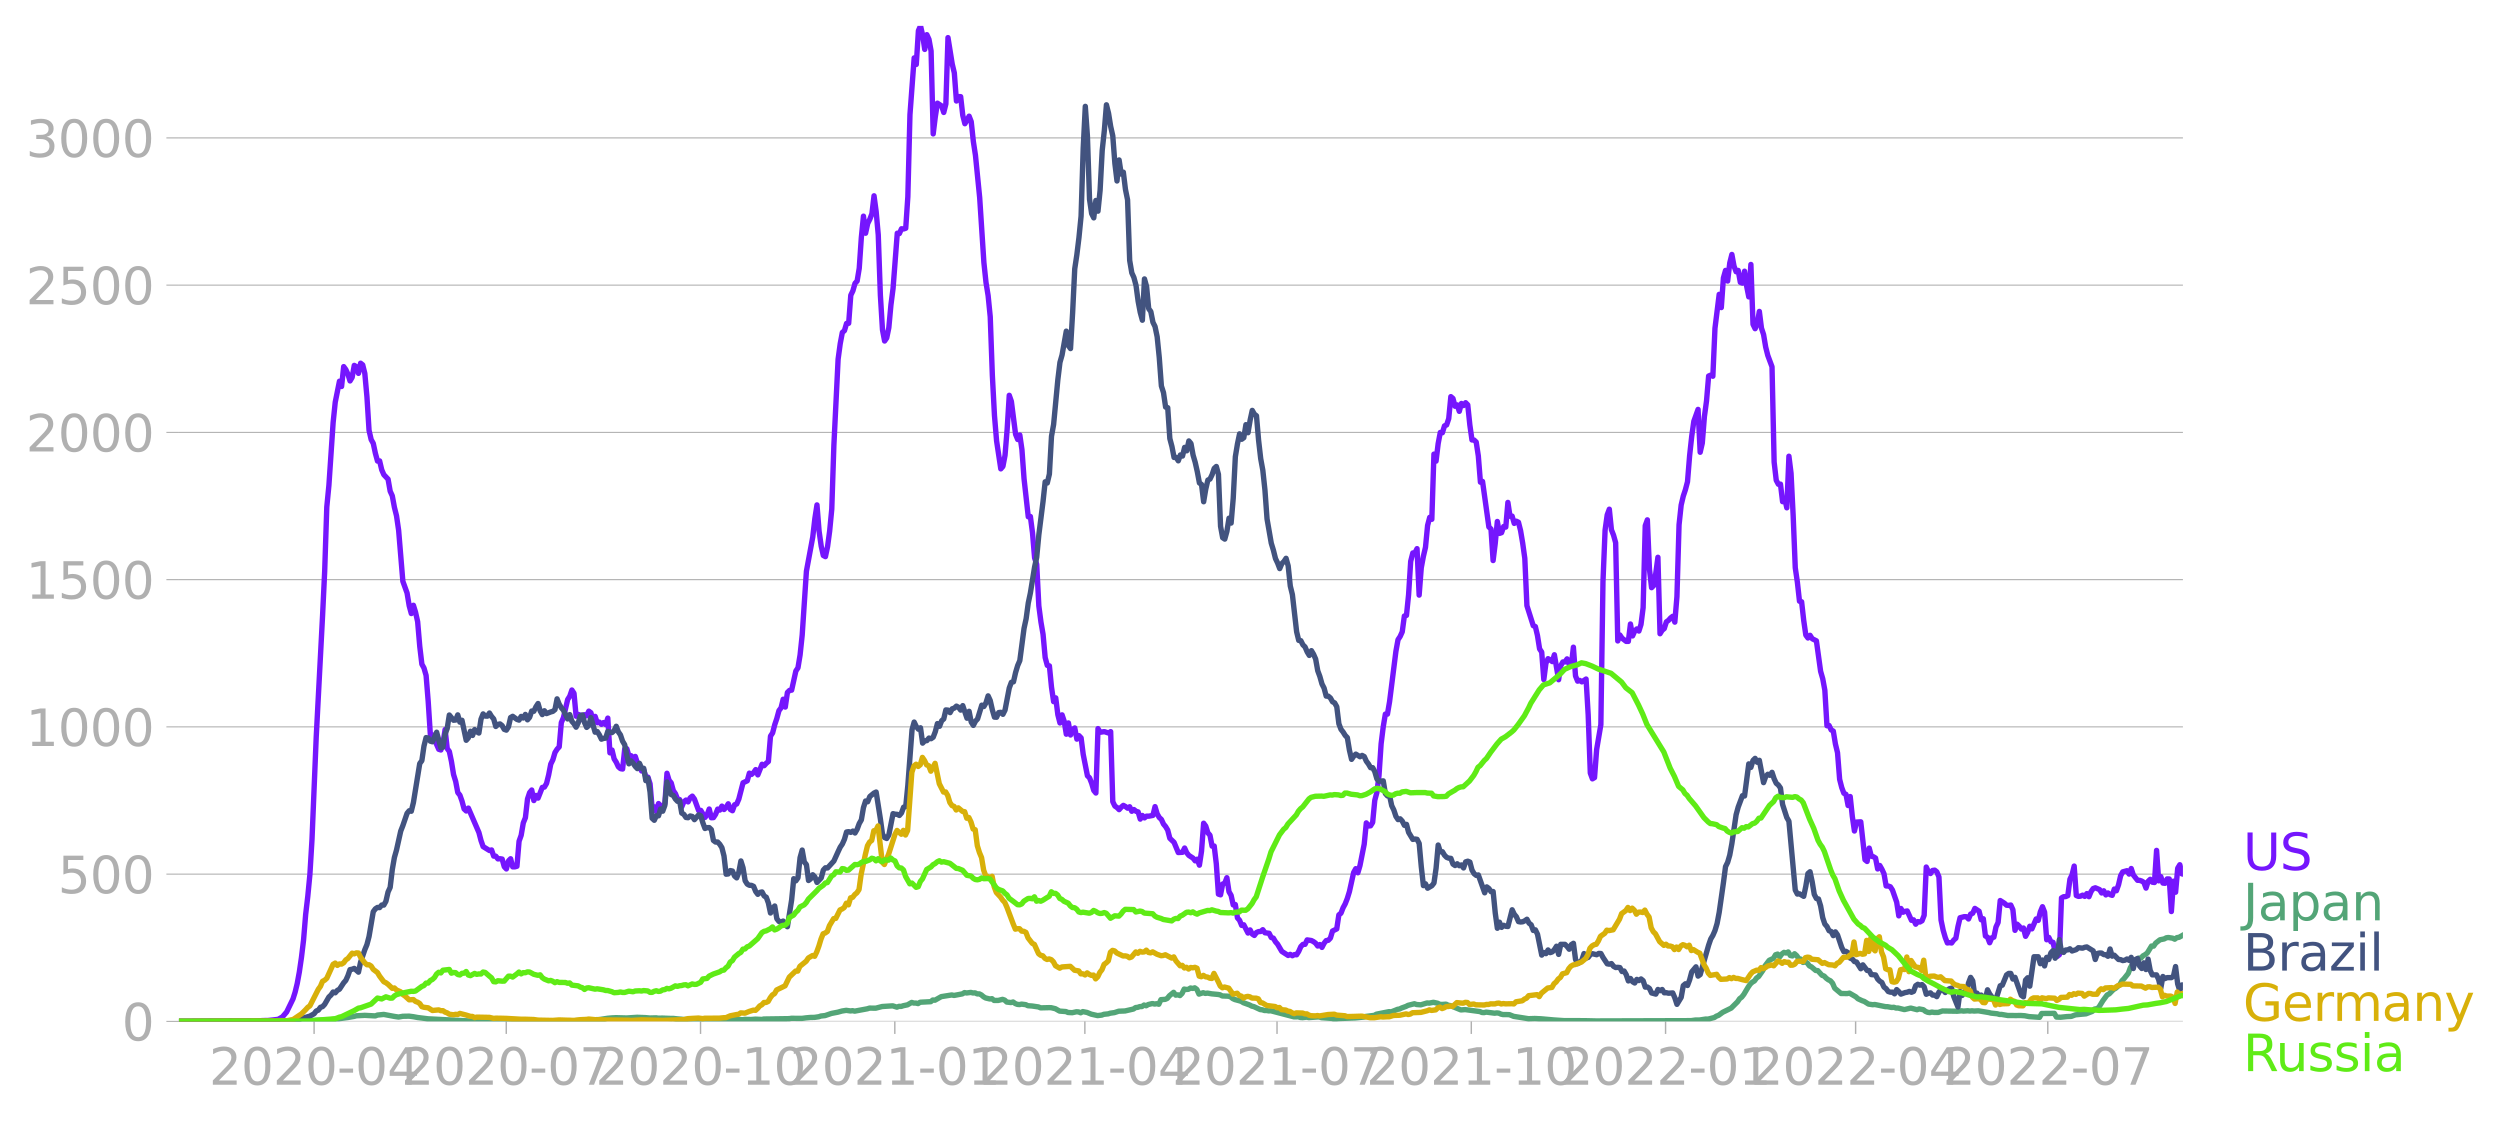 <svg xmlns:xlink="http://www.w3.org/1999/xlink" width="928.157" height="416.199" viewBox="0 0 696.117 312.149" xmlns="http://www.w3.org/2000/svg"><defs><style>*{stroke-linejoin:round;stroke-linecap:butt}</style></defs><g id="figure_1"><path d="M0 312.15h696.117V0H0v312.15z" style="fill:none" id="patch_1"/><g id="axes_1"><path d="M49.83 284.4h558V7.2h-558v277.2z" style="fill:none" id="patch_2"/><g id="matplotlib.axis_1"><g id="xtick_1"><g id="line2d_1"><defs><path id="m4ff807b0f3" d="M0 0v3.5" style="stroke:#b0b0b0;stroke-width:.4"/></defs><use xlink:href="#m4ff807b0f3" x="87.461" y="284.4" style="fill:#b0b0b0;stroke:#b0b0b0;stroke-width:.4"/></g><g style="fill:#b0b0b0" transform="matrix(.14 0 0 -.14 58.213 302.038)" id="text_1"><defs><path id="DejaVuSans-32" d="M1228 531h2203V0H469v531q359 372 979 998 621 627 780 809 303 340 423 576 121 236 121 464 0 372-261 606-261 235-680 235-297 0-627-103-329-103-704-313v638q381 153 712 231 332 78 607 78 725 0 1156-363 431-362 431-968 0-288-108-546-107-257-392-607-78-91-497-524-418-433-1181-1211z" transform="scale(.016)"/><path id="DejaVuSans-30" d="M2034 4250q-487 0-733-480-245-479-245-1442 0-959 245-1439 246-480 733-480 491 0 736 480 246 480 246 1439 0 963-246 1442-245 480-736 480zm0 500q785 0 1199-621 414-620 414-1801 0-1178-414-1799Q2819-91 2034-91q-784 0-1198 620-414 621-414 1799 0 1181 414 1801 414 621 1198 621z" transform="scale(.016)"/><path id="DejaVuSans-2d" d="M313 2009h1684v-512H313v512z" transform="scale(.016)"/><path id="DejaVuSans-34" d="M2419 4116 825 1625h1594v2491zm-166 550h794V1625h666v-525h-666V0h-628v1100H313v609l1940 2957z" transform="scale(.016)"/></defs><use xlink:href="#DejaVuSans-32"/><use xlink:href="#DejaVuSans-30" x="63.623"/><use xlink:href="#DejaVuSans-32" x="127.246"/><use xlink:href="#DejaVuSans-30" x="190.869"/><use xlink:href="#DejaVuSans-2d" x="254.492"/><use xlink:href="#DejaVuSans-30" x="290.576"/><use xlink:href="#DejaVuSans-34" x="354.199"/></g></g><g id="xtick_2"><use xlink:href="#m4ff807b0f3" x="140.968" y="284.4" style="fill:#b0b0b0;stroke:#b0b0b0;stroke-width:.4" id="line2d_2"/><g style="fill:#b0b0b0" transform="matrix(.14 0 0 -.14 111.72 302.038)" id="text_2"><defs><path id="DejaVuSans-37" d="M525 4666h3000v-269L1831 0h-659l1594 4134H525v532z" transform="scale(.016)"/></defs><use xlink:href="#DejaVuSans-32"/><use xlink:href="#DejaVuSans-30" x="63.623"/><use xlink:href="#DejaVuSans-32" x="127.246"/><use xlink:href="#DejaVuSans-30" x="190.869"/><use xlink:href="#DejaVuSans-2d" x="254.492"/><use xlink:href="#DejaVuSans-30" x="290.576"/><use xlink:href="#DejaVuSans-37" x="354.199"/></g></g><g id="xtick_3"><use xlink:href="#m4ff807b0f3" x="195.063" y="284.4" style="fill:#b0b0b0;stroke:#b0b0b0;stroke-width:.4" id="line2d_3"/><g style="fill:#b0b0b0" transform="matrix(.14 0 0 -.14 165.815 302.038)" id="text_3"><defs><path id="DejaVuSans-31" d="M794 531h1031v3560L703 3866v575l1116 225h631V531h1031V0H794v531z" transform="scale(.016)"/></defs><use xlink:href="#DejaVuSans-32"/><use xlink:href="#DejaVuSans-30" x="63.623"/><use xlink:href="#DejaVuSans-32" x="127.246"/><use xlink:href="#DejaVuSans-30" x="190.869"/><use xlink:href="#DejaVuSans-2d" x="254.492"/><use xlink:href="#DejaVuSans-31" x="290.576"/><use xlink:href="#DejaVuSans-30" x="354.199"/></g></g><g id="xtick_4"><use xlink:href="#m4ff807b0f3" x="249.158" y="284.4" style="fill:#b0b0b0;stroke:#b0b0b0;stroke-width:.4" id="line2d_4"/><g style="fill:#b0b0b0" transform="matrix(.14 0 0 -.14 219.91 302.038)" id="text_4"><use xlink:href="#DejaVuSans-32"/><use xlink:href="#DejaVuSans-30" x="63.623"/><use xlink:href="#DejaVuSans-32" x="127.246"/><use xlink:href="#DejaVuSans-31" x="190.869"/><use xlink:href="#DejaVuSans-2d" x="254.492"/><use xlink:href="#DejaVuSans-30" x="290.576"/><use xlink:href="#DejaVuSans-31" x="354.199"/></g></g><g id="xtick_5"><use xlink:href="#m4ff807b0f3" x="302.077" y="284.4" style="fill:#b0b0b0;stroke:#b0b0b0;stroke-width:.4" id="line2d_5"/><g style="fill:#b0b0b0" transform="matrix(.14 0 0 -.14 272.829 302.038)" id="text_5"><use xlink:href="#DejaVuSans-32"/><use xlink:href="#DejaVuSans-30" x="63.623"/><use xlink:href="#DejaVuSans-32" x="127.246"/><use xlink:href="#DejaVuSans-31" x="190.869"/><use xlink:href="#DejaVuSans-2d" x="254.492"/><use xlink:href="#DejaVuSans-30" x="290.576"/><use xlink:href="#DejaVuSans-34" x="354.199"/></g></g><g id="xtick_6"><use xlink:href="#m4ff807b0f3" x="355.583" y="284.4" style="fill:#b0b0b0;stroke:#b0b0b0;stroke-width:.4" id="line2d_6"/><g style="fill:#b0b0b0" transform="matrix(.14 0 0 -.14 326.335 302.038)" id="text_6"><use xlink:href="#DejaVuSans-32"/><use xlink:href="#DejaVuSans-30" x="63.623"/><use xlink:href="#DejaVuSans-32" x="127.246"/><use xlink:href="#DejaVuSans-31" x="190.869"/><use xlink:href="#DejaVuSans-2d" x="254.492"/><use xlink:href="#DejaVuSans-30" x="290.576"/><use xlink:href="#DejaVuSans-37" x="354.199"/></g></g><g id="xtick_7"><use xlink:href="#m4ff807b0f3" x="409.678" y="284.4" style="fill:#b0b0b0;stroke:#b0b0b0;stroke-width:.4" id="line2d_7"/><g style="fill:#b0b0b0" transform="matrix(.14 0 0 -.14 380.43 302.038)" id="text_7"><use xlink:href="#DejaVuSans-32"/><use xlink:href="#DejaVuSans-30" x="63.623"/><use xlink:href="#DejaVuSans-32" x="127.246"/><use xlink:href="#DejaVuSans-31" x="190.869"/><use xlink:href="#DejaVuSans-2d" x="254.492"/><use xlink:href="#DejaVuSans-31" x="290.576"/><use xlink:href="#DejaVuSans-30" x="354.199"/></g></g><g id="xtick_8"><use xlink:href="#m4ff807b0f3" x="463.773" y="284.4" style="fill:#b0b0b0;stroke:#b0b0b0;stroke-width:.4" id="line2d_8"/><g style="fill:#b0b0b0" transform="matrix(.14 0 0 -.14 434.525 302.038)" id="text_8"><use xlink:href="#DejaVuSans-32"/><use xlink:href="#DejaVuSans-30" x="63.623"/><use xlink:href="#DejaVuSans-32" x="127.246"/><use xlink:href="#DejaVuSans-32" x="190.869"/><use xlink:href="#DejaVuSans-2d" x="254.492"/><use xlink:href="#DejaVuSans-30" x="290.576"/><use xlink:href="#DejaVuSans-31" x="354.199"/></g></g><g id="xtick_9"><use xlink:href="#m4ff807b0f3" x="516.692" y="284.4" style="fill:#b0b0b0;stroke:#b0b0b0;stroke-width:.4" id="line2d_9"/><g style="fill:#b0b0b0" transform="matrix(.14 0 0 -.14 487.444 302.038)" id="text_9"><use xlink:href="#DejaVuSans-32"/><use xlink:href="#DejaVuSans-30" x="63.623"/><use xlink:href="#DejaVuSans-32" x="127.246"/><use xlink:href="#DejaVuSans-32" x="190.869"/><use xlink:href="#DejaVuSans-2d" x="254.492"/><use xlink:href="#DejaVuSans-30" x="290.576"/><use xlink:href="#DejaVuSans-34" x="354.199"/></g></g><g id="xtick_10"><use xlink:href="#m4ff807b0f3" x="570.199" y="284.4" style="fill:#b0b0b0;stroke:#b0b0b0;stroke-width:.4" id="line2d_10"/><g style="fill:#b0b0b0" transform="matrix(.14 0 0 -.14 540.95 302.038)" id="text_10"><use xlink:href="#DejaVuSans-32"/><use xlink:href="#DejaVuSans-30" x="63.623"/><use xlink:href="#DejaVuSans-32" x="127.246"/><use xlink:href="#DejaVuSans-32" x="190.869"/><use xlink:href="#DejaVuSans-2d" x="254.492"/><use xlink:href="#DejaVuSans-30" x="290.576"/><use xlink:href="#DejaVuSans-37" x="354.199"/></g></g></g><g id="matplotlib.axis_2"><g id="ytick_1"><path d="M49.83 284.4h558" clip-path="url(#p6f432a8bbc)" style="fill:none;stroke:#b0b0b0;stroke-width:.3;stroke-linecap:square" id="line2d_11"/><g id="line2d_12"><defs><path id="m9607ebfd45" d="M0 0h-3.5" style="stroke:#b0b0b0;stroke-width:.3"/></defs><use xlink:href="#m9607ebfd45" x="49.83" y="284.4" style="fill:#b0b0b0;stroke:#b0b0b0;stroke-width:.3"/></g><use xlink:href="#DejaVuSans-30" style="fill:#b0b0b0" transform="matrix(.14 0 0 -.14 33.922 289.719)" id="text_11"/></g><g id="ytick_2"><path d="M49.83 243.4h558" clip-path="url(#p6f432a8bbc)" style="fill:none;stroke:#b0b0b0;stroke-width:.3;stroke-linecap:square" id="line2d_13"/><use xlink:href="#m9607ebfd45" x="49.83" y="243.399" style="fill:#b0b0b0;stroke:#b0b0b0;stroke-width:.3" id="line2d_14"/><g style="fill:#b0b0b0" transform="matrix(.14 0 0 -.14 16.108 248.718)" id="text_12"><defs><path id="DejaVuSans-35" d="M691 4666h2478v-532H1269V2991q137 47 274 70 138 23 276 23 781 0 1237-428 457-428 457-1159 0-753-469-1171Q2575-91 1722-91q-294 0-599 50Q819 9 494 109v635q281-153 581-228t634-75q541 0 856 284 316 284 316 772 0 487-316 771-315 285-856 285-253 0-505-56-251-56-513-175v2344z" transform="scale(.016)"/></defs><use xlink:href="#DejaVuSans-35"/><use xlink:href="#DejaVuSans-30" x="63.623"/><use xlink:href="#DejaVuSans-30" x="127.246"/></g></g><g id="ytick_3"><path d="M49.83 202.399h558" clip-path="url(#p6f432a8bbc)" style="fill:none;stroke:#b0b0b0;stroke-width:.3;stroke-linecap:square" id="line2d_15"/><use xlink:href="#m9607ebfd45" x="49.83" y="202.399" style="fill:#b0b0b0;stroke:#b0b0b0;stroke-width:.3" id="line2d_16"/><g style="fill:#b0b0b0" transform="matrix(.14 0 0 -.14 7.2 207.717)" id="text_13"><use xlink:href="#DejaVuSans-31"/><use xlink:href="#DejaVuSans-30" x="63.623"/><use xlink:href="#DejaVuSans-30" x="127.246"/><use xlink:href="#DejaVuSans-30" x="190.869"/></g></g><g id="ytick_4"><path d="M49.83 161.398h558" clip-path="url(#p6f432a8bbc)" style="fill:none;stroke:#b0b0b0;stroke-width:.3;stroke-linecap:square" id="line2d_17"/><use xlink:href="#m9607ebfd45" x="49.83" y="161.398" style="fill:#b0b0b0;stroke:#b0b0b0;stroke-width:.3" id="line2d_18"/><g style="fill:#b0b0b0" transform="matrix(.14 0 0 -.14 7.2 166.717)" id="text_14"><use xlink:href="#DejaVuSans-31"/><use xlink:href="#DejaVuSans-35" x="63.623"/><use xlink:href="#DejaVuSans-30" x="127.246"/><use xlink:href="#DejaVuSans-30" x="190.869"/></g></g><g id="ytick_5"><path d="M49.83 120.397h558" clip-path="url(#p6f432a8bbc)" style="fill:none;stroke:#b0b0b0;stroke-width:.3;stroke-linecap:square" id="line2d_19"/><use xlink:href="#m9607ebfd45" x="49.83" y="120.397" style="fill:#b0b0b0;stroke:#b0b0b0;stroke-width:.3" id="line2d_20"/><g style="fill:#b0b0b0" transform="matrix(.14 0 0 -.14 7.2 125.716)" id="text_15"><use xlink:href="#DejaVuSans-32"/><use xlink:href="#DejaVuSans-30" x="63.623"/><use xlink:href="#DejaVuSans-30" x="127.246"/><use xlink:href="#DejaVuSans-30" x="190.869"/></g></g><g id="ytick_6"><path d="M49.83 79.396h558" clip-path="url(#p6f432a8bbc)" style="fill:none;stroke:#b0b0b0;stroke-width:.3;stroke-linecap:square" id="line2d_21"/><use xlink:href="#m9607ebfd45" x="49.83" y="79.396" style="fill:#b0b0b0;stroke:#b0b0b0;stroke-width:.3" id="line2d_22"/><g style="fill:#b0b0b0" transform="matrix(.14 0 0 -.14 7.2 84.715)" id="text_16"><use xlink:href="#DejaVuSans-32"/><use xlink:href="#DejaVuSans-35" x="63.623"/><use xlink:href="#DejaVuSans-30" x="127.246"/><use xlink:href="#DejaVuSans-30" x="190.869"/></g></g><g id="ytick_7"><path d="M49.83 38.396h558" clip-path="url(#p6f432a8bbc)" style="fill:none;stroke:#b0b0b0;stroke-width:.3;stroke-linecap:square" id="line2d_23"/><use xlink:href="#m9607ebfd45" x="49.83" y="38.396" style="fill:#b0b0b0;stroke:#b0b0b0;stroke-width:.3" id="line2d_24"/><g style="fill:#b0b0b0" transform="matrix(.14 0 0 -.14 7.2 43.715)" id="text_17"><defs><path id="DejaVuSans-33" d="M2597 2516q453-97 707-404 255-306 255-756 0-690-475-1069Q2609-91 1734-91q-293 0-604 58T488 141v609q262-153 574-231 313-78 654-78 593 0 904 234t311 681q0 413-289 645-289 233-804 233h-544v519h569q465 0 712 186t247 536q0 359-255 551-254 193-729 193-260 0-557-57-297-56-653-174v562q360 100 674 150t592 50q719 0 1137-327 419-326 419-882 0-388-222-655t-631-370z" transform="scale(.016)"/></defs><use xlink:href="#DejaVuSans-33"/><use xlink:href="#DejaVuSans-30" x="63.623"/><use xlink:href="#DejaVuSans-30" x="127.246"/><use xlink:href="#DejaVuSans-30" x="190.869"/></g></g></g><path d="m49.83 284.4 20.58-.082 2.94-.152 1.175-.012 1.176-.117 1.764-.211 1.176-.668 1.176-1.37 1.764-3.632.588-1.874.588-2.413.588-3.198.588-4.042.588-4.873.588-7.146.588-5.002.588-6.092.588-9.793 1.176-28.536 1.764-33.75.588-12.37.588-17.888.588-6.033 1.176-17.49.588-5.67 1.176-5.834.588 1.465.588-5.53.588.809.588 1.288.588 1.886.588-.984.588-3.338.588.351.588 1.863.588-2.823.588.468.588 2.39.588 6.466.588 9.372.588 2.565.588 1.066.588 2.765.588 2.155.588-.046.588 2.483.588 1.359 1.176 1.242.588 3.35.588 1.3.588 3.187.588 2.366.588 4.03 1.176 14.21 1.176 3.256.588 3.538.588 2.179.588-2.296.588 1.92.588 2.637.588 6.876.588 4.967.588 1.066.588 2.062.588 7.286.587 9.079.588.21 1.764 3.995.588.188.588-1.957.588-3.725.588 5.295.588.797.588 2.8.588 3.631.588 1.91.588 3.104.588.726.588 1.664.588 2.19.588.55.588-.796 2.94 6.795.588 2.249.588 1.675 1.764 1.09.588-.153.588 1.71.588.024.588.75.588-.047.588.093.588 2.133.588.62.588-2.237.588-.598.588 2.25h.588l.588-.164.588-6.97.588-1.652.588-3.444.588-1.453.588-5.213.588-1.78.588-.715.588 2.929.588-1.418.588.738 1.176-2.975.588-.094.588-1.007.588-2.367.588-3.034.588-1.195.588-2.015.588-.925.588-.656.588-6.76.588-1.358 1.176-5.06.588-.926.588-1.722.588.902.588 6.396.588-.504.588.2.588 1.276.588-1.394.588.305.588-1.3.588.444.588 2.11.588-1.09.587 1.757.588-.164.588.62.588-.491.588.562.588-1.804.588 9.664.588-.773.588 2.46.588.937.588 1.266.588.515.588.105.588-5.564.588-.082.588 1.992.588-.059.588.773.588-.562.588 1.792 1.176 2.25.588-.317.588 1.968.588.07.588 1.851.588 6.959.588-.55.588 1.323.588-2.226 1.176 1.125.588-1.148.588-8.411.588 1.968.588.703.588 2.155.588.855.588 1.511.588.13.588 2.002.588-1.382.588-.48.588.504.588-1.137.588-.457.588.82 1.176 3.21.588-.07 1.176 1.968.588-.762.588-1.581.588 2.425.588-.035.588-.902.588-1.465.588.27.588-1.101.588.937.588-.621.588-.96.588 1.58.588.34.588-1.651.588-.223.588-1.359 1.176-4.545 1.176-.55.588-2.132.588.363.588-.516.588-.832.588 1.465 1.176-2.952.587.386.588-.667.588-.492.588-7.064.588-.89.588-2.285.588-1.745.588-2.18.588-.784.588-2.39.588 2.179.588-4.053.588-.586.588-.07 1.176-5.33.588-.89.588-3.574.588-5.54 1.176-17.783 1.764-9.512.588-5.155.588-3.795.588 7.321.588 4.147.588 2.613.588.316.588-2.753.588-4.381.588-6.092.588-17.817 1.176-23.921.588-4.335.588-3.116.588-.515.588-2.003.588-.036.588-7.813.588-1.23.588-2.085.588-.633.588-3.561.588-8.599.588-5.904.588 4.745.588-2.706.588-1.172.588-1.534.588-5.002.588 4.346.588 6.548.588 16.763.588 9.665.588 3.104.588-.843.588-2.859.588-6.349.588-4.58 1.176-15.381.588.093.588-1.335.588.059.588-.2.588-8.762.588-22.855 1.176-15.815.588 1.816.588-9.395.588-1.347.588 2.589.588 3.971.588-4.1.588 1.289.587 3.256.588 23.078.588-4.768.588-3.784 1.176.773.588 1.804.588-2.366.588-18.462 1.176 7.322.588 2.495.588 7.825.588-1.23.588.023.588 5.202.588 2.33.588-.936.588-1.16.588 1.523.588 5.506.588 3.854 1.176 11.785 1.176 18.098.588 5.565.588 3.631.588 5.893.588 16.295.588 11.187.588 7.064 1.176 7.802.588-.68.588-3.08.588-7.229.588-9.488.588 1.687 1.176 9.172.588 1.44.588-1.253.588 4.054.588 8.118 1.176 10.601.588-.082.588 4.51.588 7.03.588 1.791.588 11.563.588 4.486.588 3.433.588 6.466.588 2.179.588.14.588 5.952.588 4.006.588-1.043.588 4.674.588 2.308.588-2.25.588 1.77.588 3.608.588-3.128.588 3.35.588-1.558.588-.398.588 3.104.588-.96.588.62.588 4.581 1.176 5.963.588.574.588 1.511.588 2.003.588.715.587-17.935.588 1.019 1.176-.176 1.176.387.588-.387.588 19.505.588 1.23.588.387.588.597.588-.68.588-.503.588.316.588.457.588-.387.588 1.254.588-.48.588.48.588.176.588 2.003.588-1.008.588.668.588-.48.588.011 1.176-.222.588-2.437.588 1.992.588 1.03.588.54.588 1.288.588.703.588.984.588 2.273 1.176 1.136 1.176 2.835 1.176-.07.588-1.184.588 1.312.588.738 1.176.762.588.75.588-.457.588 1.663.588-3.877.588-7.802.588.796.588 1.875.588.667.588 3.046.588-.035.588 4.967.588 8.423.588.199.588-3 .588-.257.588-1.511.588 3.9.588 1.008.588 2.671.588-.105.588 3.702.588.68.588 1.417.588-.164 1.176 2.296.588-.867.588 1.148.588.386.588-.82.588-.246.588-.035.588-.492.588.844 1.175.152.588 1.171.588.176.588 1.007.588.68 1.176 2.003 1.764 1.136.588-.304.588.375.588-.317.588.059.588-.949.588-1.335.588-.61.588-.023.588-1.23 1.176.176.588.304.588.434.588.785.588-.41.588.796.588-1.148.588-.75.588-.082.588-.609.588-1.968 1.176-.585.588-3.913.588-.457.588-1.523.588-1.09.588-1.499.588-1.91 1.176-5.318.588-1.066.588 1.137.588-2.015 1.176-5.94.588-5.927.588.855.588-.047.588-.949.588-6.15.588-2.202.588-4.686.588-8.832.588-4.721.588-3.562h.588l.588-3.467 1.764-13.999.588-3.257.588-.89.588-1.3.588-4.405.588-.176.588-5.751.588-9.302.588-2.33.588-.024.588-1.172.588 12.933.588-7.59.588-3.187.588-2.53.588-6.104.588-2.237.588.539.587-18.146.588 1.944.588-4.873.588-3.104.588.082.588-1.921.588-.258.588-1.757.588-6.115.588.504.588 2.167.588-.375.588 1.792.588-2.19.588.574.588-.785.588.597.588 5.635.588 4.135.588.023.588.563.588 3.854.588 7.321.588-.21 1.764 12.675.588.574.588 8.774.588-4.721.588-6.15.588 3.315.588-.2.588-1.721.588.164.588-6.865.588 3.854.588-.047.588 2.027.588-.61.588.294.588 2.33.588 3.503.588 4.218.588 13.178 1.764 5.565.588.258.588 2.506.588 3.714.588.878.588 7.662.588-4.557.588-1.265.588.34.588.468.588-1.898 1.176 6.947.588-3.866.588-1.078.588-.011.588-.844.588 1.523.588.34.588-5.12.588 8.002.588 1.452.588-.21.588.41 1.176-.786.588 9.993.588 16.178.588 1.616.588-.34.588-7.825 1.175-6.923.588-39.841.588-14.327.588-4.24.588-1.582.588 5.728.588 1.5.588 2.109.588 27.341.588-1.652.588.879 1.176.902h.588l.588-4.838.588 3.315.588-1.3.588-.644.588.585.588-1.85.588-4.651.588-22.832.588-1.628.588 13.764.588 5.12.588-.586.588-3.444.588-4.428.588 21.285.588-.96.588-.48.588-1.864.588-.421.588-.668.588-.457.588 1.617.588-7.1.588-19.996.588-5.494.588-2.495.588-1.769.588-2.237.588-7.24.588-5.424.588-4.182 1.176-3.292.588 11.926.588-2.542.588-7.38.588-4.358.588-6.947.588-.246.588.305.588-13.355 1.176-9.442.588 3.679.588-8.26.588-2.084.588 2.952.588-5.026.588-2.366.588 3.21.588 1.593.588-.352.588 3.304.588.222.588-3.315.588 4.182.588 2.964.588-9.02.588 16.658.588 1.218.588-1.37.588-3.433.588 4.65.588 1.782.588 3.49.587 2.332 1.176 3.163.588 26.533.588 5.072.588 1.101.588-.035.588 4.885.588-.855.588 2.565.588-14.361.588 4.72.588 11.727.588 14.608.588 4.03.588 5.283.588.152.588 5.201.588 4.089.588.796.588-.738.588.937 1.176.598 1.176 8.493.588 2.05.588 3.21.588 9.887.588-.07.588 1.23.588.327.588 3.585.588 2.437.588 7.415.588 2.296.588 1.57.588.316.588 3.104.588-2.495.588 5.53.588 4.064.588-2.483 1.176-.07 1.176 10.554.588.48.588-3.713.588 2.25.588.151.588.364.588 3.034.588-.96.588 1.03.588 1.277.588 3.385.588.024.588.21.588.914 1.176 3.374.588 3.807.588-2.05.588 1.043.588-.246.588-.106 1.176 2.601.588-.129.588 1.207.588-.715.588.106.588-.34.588-1.511.588-13.448.588 1.312.588.492.588-.856.587-.082.588.469.588 1.43.588 12.007.588 2.823.588 2.038.588 1.5.588-.083.588.094.588-.808.588-.516.588-3.233.588-2.472 1.176-.304.588.023.588.621.588-1.359.588-.246.588-1.335 1.176.785.588 2.378.588-.281.588 4.803.588.34.588 1.534.588-1.37.588-.188.588-2.823.588-1.265.588-6.104 1.176.75.588.55.588.047.588-.093.588 1.3.588 5.74.588-1.71.588.562.588.797.588-.293.588 2.308.588-1.078.588-1.722.588.726 1.176-2.753.588.399.588-2.402.588-1.406.588 1.5.588 7.696.588-.656.588 1.218.588.153.588 2.577.588 1.347.588-.48.588-15.803.588-.34.588-.035.588-.27.588-4.58.588-1.218.588-2.425.588 8.189.588.246.588-.059.588-.281.588.34.588-.774.588.856.588-1.441.588-.82.588-.211 1.176.492.587.949.588-.598.588 1.137.588-.54.588.47.588.187.588-1.746.588.469.588-1.664.588-2.542.588-1.054 1.176-.316.588.937.588-1.546.588 1.792 1.176 1.488.588.011.588.211.588.363.588 1.582.588-1.875.588-.562.588.797.588.082.588-8.938.588 8.48.588-1.182.588 1.804.588.058.588-1.218.588.023.588 9.056.588-8.446.588 3.069.588-6.677.588-.973.588 2.542.588.13h0" clip-path="url(#p6f432a8bbc)" style="fill:none;stroke:#7516fd;stroke-width:1.5;stroke-linecap:square" id="line2d_25"/><path d="m49.83 284.4 25.283-.094 2.94-.14 2.94.07 2.352.012 8.232-.235 3.528-.456 1.764-.235 1.764-.316.588-.164 2.352-.117 2.94.152.588-.234 1.764-.176 2.94.55 1.176.176 1.176-.21 1.764-.036 1.176.153 1.176.222 2.94.363 11.171.574 2.94-.035.588-.175 2.352.035 1.176-.047.588.222 2.352.036 3.528.058 2.94-.023 9.996-.082 1.764-.059 1.176.035 4.116-.246 2.94-.082 2.351-.363 1.176-.105 1.176-.059 2.94.082 2.94-.187 2.352.093 1.176.106 1.764-.047.588.094 1.176-.024 2.352.094.588-.012 1.176.13 1.176.093.588.082h1.176l2.352-.047 2.94-.012 1.176.082 5.292.14 1.176-.14 1.764.012.588.023.588-.093 1.764.035 1.176-.094 1.764.082.587-.117 7.056-.105.588-.094 2.94.023 1.176-.152 1.176-.105 1.176-.024 1.176-.176.588-.199 1.176-.129 1.764-.597 1.764-.34 1.176-.328 1.176-.187 1.176.164.588-.07.588.128 3.528-.656.588-.187 1.764.012 1.764-.457 2.94-.188 1.176.364.588-.235.588.035.588-.199 1.176-.246 1.176-.668.588.176h.588l.588.14.588-.374 2.94-.152.587-.469.588.059 1.764-.996 2.94-.469.588.14 2.352-.444.588-.352.588.106 1.176-.153.588.153.588-.035.588.292.588-.011.588.304.588.504.588.34 1.176.28.588-.081.588.492 1.176-.012 1.176-.293.588.2.588.55 1.176.14.588-.163.588.433.588.234.588.059.588-.129 1.176.152.588.293 1.176.082 1.764.258.588.258 2.352-.059.588.012 1.176.28 1.176.669 1.764.129.588.257 1.176.059 1.176-.258.588.047.588.234.588-.328 1.176.235 1.176.48 1.763.398 1.176-.14.588-.223 1.176-.117.588-.188 1.176-.164 1.176-.386 1.764-.07 1.176-.27 1.176-.27.588-.41.588-.058.588-.21.588-.013.588-.421.588.199.588-.34 1.176-.28.588.151.588-.105.588.152.588-1.277 1.176-.082.588-.257.588-.738 1.176-.961.588.785.588-.094.588.211.588-.597.588-1.207.588.105.588-.046.588-.364.588.13.588-.176.588.433.588 1.312 1.176-.387.588.2.588-.094 1.176.21 1.764.165.588.105.588.316 1.764.07.588.2.588.468.588.27 1.176.316.588.176.588.375 1.764.644.588.316.588.14 1.764.82.588.06.588.199.587-.012.588.117.588-.035 6.468 1.699 1.176-.024.588.188.588.046 1.176-.128.588.117 2.352-.164h.588l.588.187 2.94.211.588.14 1.176-.105 4.704-.176 2.352-.234.588-.187 2.352-.293.588-.328 3.528-.703.588.059 1.176-.457.588-.246.588-.094.588-.293 1.176-.422.588-.304 1.764-.445.588.21 1.176.094 1.764-.527.588.047 1.175-.223 1.176.258.588.293.588.047 1.176-.082.588.304.588.094 2.94 1.207 1.176-.094 4.116.55.588.258.588.035.588-.14 2.352.304.588-.082.588.07.588.27.588.129h1.176l.588.023 1.176.469 1.764.281 2.352.375 1.764-.059 1.764.082 3.528.317 2.94.199 1.764-.012 4.116.024 2.94.07 26.459-.082 1.176-.164 1.176-.012 1.764-.27.588.024 1.764-.445.588-.387.588-.222 1.176-.855 2.352-1.16 1.764-1.757.588-.867.588-.445.588-.762 1.176-1.98.588-.866.588-.55.588-.34.588-.809.588-.422 1.176-1.698.588-1.254 1.175-1.558 1.176-.539.588-1.007.588-.187.588.761.588-.797.588-.445.588.176.588-.293.588.984.588.129.588-.61.588.516.588.844.588.14.588.914.588-.129.588.258.588.82.588.293 1.176.995.588.047 1.176 1.3.588.2.588.62.588.434.588.281.588.68.588 1.37 1.764 1.488 1.764.012.588-.117 1.764 1.019.588.539 1.176.55.588.2 1.176.737 1.176.176.588-.059 2.94.598.588.012 1.176.222.588-.058.588.21h.588l1.764.434 1.764-.422 1.764.457.588-.222 1.176.222.588.469.588.246.588.093.588-.152.587.094 1.176.012 1.176-.41 4.116.07 1.176-.117.588.082 1.176-.094.588.082.588-.07.588.07 1.176-.07 2.94.492.588.152 1.764.187.588.176h.588l1.764.305h1.176l1.176.011 1.176-.023 1.176.082 1.176.234 2.94.2.588-1.067 3.528-.035.588 1.031 1.176.047 1.764-.187 1.176-.047 1.176-.434 1.764-.175 1.176-.106 1.764-.68.588-.644.588-.093.588-.34 1.175-1.91 1.176-1.593.588-.304 1.176-1.207.588-.328 1.176-1.019.588-1.078.588-.597 1.176-1.476.588-1.582.588-.96.588-.527.588.046.588-1.218.588-.012.588-.632.588-.328.588-.457 1.176-1.933.588.023.588-.855 1.176-.913 1.176-.235.588-.316.588-.082 1.176.187.588.282.588-.434.588-.082 1.176-.656h0" clip-path="url(#p6f432a8bbc)" style="fill:none;stroke:#53a577;stroke-width:1.5;stroke-linecap:square" id="line2d_26"/><path d="m49.83 284.4 29.987-.07 2.352-.328 2.94-.727 1.176-.34 1.176-.655.588-.773.588-.235.588-.785.588-.187.588-.644 1.176-2.039.588-.55.588-.844.588.223.588-.68.588-.316 1.176-1.792.588-.668.588-1.289.588-1.71.588-.105.588-.235 1.176 1.043.588-2.776 1.176-3.468.588-1.417.588-2.25 1.176-6.923.588-.796.588-.387.588.047.588-.715.588.012.588-1.066.588-2.577.588-1.277.588-4.932.588-3.397.588-2.073 1.176-5.284.588-1.51 1.176-3.433.588-.715.588.13.588-2.402 1.764-10.883.588-.797.588-4.053.588-2.366.588.093.587.89.588.176 1.176-2.659 1.176 4.323.588-.164.588-3.643.588-1.558.588-3.749 1.176 1.453.588-.059.588-1.43.588 2.016.588-.516 1.176 5.565.588-.656.588-1.851.588 1.16.588-1.629.588.621.588.34.588-3.854.588-1.464.588.597.588.023.588-.867.588.95.588.69.588 2.097.588-.574.588-.128.588.468.588 1.043.588.21.588-.925.588-2.577.588-.34 1.176.855.588.2.588-1.02.588.434.588-.996.588 1.5.588-.692.588-1.757.588.07.588-1.253.588-.902.588 2.05.588 1.03.588-1.065.588.785 1.176-.457.588-.164.588-.492.588-2.987.588 1.487.588.973.588.69 1.176 2.438.588-1.195.588 1.85.588.668.588.973.588-1.172.588-1.956.588-.281.588 2.132.588 1.335.588-.527.588-2.19 1.176 4.053.587-.188.588.914.588 1.218.588-.21.588-.083.588-1.85.588.245.588.059.588-.515.588-1.23.588 1.546.588.855.588 1.745.588.985.588 2.952.588 2.366.588-.808.588.632.588.89.588.621.588-1.464.588 1.382h.588l.588 3.433.588-.668.588 3.83.588 7.322.588.55.588-1.253.588.012.588-1.91.588.621.588-1.616.588-6.525.588 2.284.588 1.23.588.234.588 1.008.588.632.588-.093.588 3.374.588.351.588.867.588.07.588-.48.588.14.588.879 1.176-1.335.588.257.588 1.968.588 1.57.588-.223.588-.023.588.562.588 3.011.588.445h.588l.588.633.588.937.588 2.331.588 5.06.588-.081.588-.926.588.13.588 1.393.588.504.588-1.546.588-3.163.588 1.886.588 3.62.588.937.588.328.588.023.588.281.588 1.43.588.784.588-.539.588-.117.587 1.113.588.352.588 1.604.588 2.788.588-1.335.588-.61.588 3.539.588.75.588.152.588-.246.588 1.054.588.515 1.176-7.438.588-5.928.588.586.588-.832.588-5.623.588-2.108.588 3.315.588.738.588 4.416.588-.445.588-1.148.588.597.588 1.535 1.176-1.242.588-2.19.588-.645.588.047 1.764-1.933 1.176-2.6.588-1.254.588-.867.588-1.323.588-2.039.588-.093.588.199.588-.352.588.528.588-1.031.588-1.594.588-1.03.588-3.421.588-1.828.588.211.588-1.452 1.176-.973.588-.28 1.176 7.45.588 4.252.588.96.588.27.588-.96 1.176-5.951.588.152.588.035.588.305.588-.692.588-1.604.588-.164.588-5.881 1.176-15.557.588-2.097.588 1.242.588.738.588-.387.588 4.264.588-.632.588-.059.588-.714.587.175.588-.41.588-1.534.588-2.261.588.75.588-1.535.588-.515.588-2.507.588.058.588.691.588-1.066.588-.187.588-.55.588.316.588.784.588-1.241 1.176 3.502.588-1.92.588 2.986.588.926.588-1.148.588-.633 1.176-3.842.588.363.588-1.03.588-1.922.588 1.289.588 2.612.588 2.015.588.035.588-1.3.588-.07.588.55.588-1.172 1.176-6.138.588-1.593.588-.14.588-2.59.588-1.956.588-1.37 1.176-8.95.588-2.73.588-4.346.588-2.788 1.176-7.251.588-2.695.588-6.243 1.176-9.313.588-5.46.588.329.588-2.484.588-10.531.588-3.28 1.176-12.453.588-4.826.588-2.074 1.176-6.63.588 4.03.588.82.588-10.004.588-12.195.588-3.924.588-4.803.588-5.951.588-18.837.588-11.726.588 8.305.588 17.572.588 3.983.588 1.183.588-4.838.587 2.975.588-5.775.588-11.14.588-5.494.588-7.205.588 2.355.588 3.643.588 2.647.588 7.697.588 4.861.588-5.845.588 3.924.588-.527.588 4.803.588 2.905.588 16.869.588 3.456.588 1.3.588 2.202.588 4.405.588 3.116.588 2.167.588-11.492.588 2.12.588 6.163.588.796.588 2.987.588 1.195.588 2.823.588 5.81.588 7.908.588 1.85.588 4.03.588.165.588 8.598.588 2.226.588 3.034.588-.012.588.95.588-1.63.588.305.588-2.413.588.95.588-2.742.588.714.588 3.222.588 2.015.588 2.612.588 3.128.588.433.588 4.803.588-3.514.588-2.519.588-.28.588-1.22.588-1.756.588-.527.588 2.19.588 14.468.588 3.174.588.387.588-2.144.588-3.678.588 1.359.588-6.924.588-11.55.588-3.561.588-2.812.588 1.511.588-.433.588-3.632.588 2.238.588-3.503.588-2.706.588 1.043.588.457.588 6.817.588 5.12.588 3.233.588 5.482.587 8.06 1.176 6.76.588 1.932.588 2.355.588 1.241.588 1.547.588-1.394.588-.586.588-.879.588 2.097.588 5.611.588 2.402 1.176 10.332.588 2.413.588.082.588 1.172.588.574.588 1.382.588.972.588-1.323.588.984.588 1.335.588 3.28.588 1.593.588 2.085.588 1.149.588 2.225.588.024.588.503.588 1.055.588.316.588 1.054.588 4.756.588 1.547.588.75.588.948.588.61.588 3.526.588 2.518.588-.867.588-.585 1.176.726.588-.363.588.316.588 1.289.588.784.588 1.02h.588l.588 1.1.588 2.04.588.643 1.176-.105.588 3.526.588.656.588-.035.588 2.753.588 1.206.588 1.781.588.89.588-.21.588.644.588 1.16.588-.258.588 2.226 1.176 1.956.588-.106.588.082.588 1.148.588 6.49.588 5.248.588-.492.588 1.219 1.176-.692.587-.75.588-4.111.588-6.466.588 1.886.588-.024.588.972.588.598.588.222.588.06.588 1.592.588.399.588-.492.588.538.588-.21.588.831.588-1.687.588-.187.588.246.588 2.226.588 1.007.588.469.588-.117 1.764 4.967.588-1.64.588.445.588.878.588-.035.588 5.963.588 4.264.588-1.687.588 1.44.588-.573.588.27.588.058 1.176-4.65.588 1.24.588.704.588 1.347.588.105.588-.058.588-.281.588-.422.588 1.09.588.456.588 1.57.588-.164.588 1.218 1.176 5.81.588-.714.588.305.588-1.02.588.739.588-.2.588-.656.588-.925.588 2.273.588-2.8 1.176.011.588.586.588.762.588-1.266.588-.374.588 4.486.588 1.172.588-.363.588-.656.588-1.781.588 1.242.588-.188.588-.785.588-.234 1.176.281.588-.363.587.035.588 1.078 1.176 1.78.588.106.588-.164.588.761.588.328.588-.046.588.07.588 1.09.588-.13.588 1.02.588 1.733.588-.68.588.903.588.351.588-.995.588.316.588-.445.588.492.588 1.78.588-.035.588.41.588 1.254 1.176.316.588-1.289.588.34.588-.328.588.914.588-.024.588.141 1.176-.082.588 1.37.588 1.805 1.176-1.933.588-3.28.588-.504.588.469.588-1.57.588-2.214 1.176-1.406.588 2.577.588-.422 2.352-8.2.588-1.71.588-.996.588-1.347.588-1.968.588-3.116 1.176-8.235.588-4.499.588-1.183.588-2.026.588-3.21 1.176-8.013.588-2.155 1.176-3.152.588.082 1.176-8.938.588.973.588-1.933.588-.574.588 1.077.588-.538 1.176 6.208.588-1.675.587-.644.588.28.588-.82.588 1.782.588 1.265.588.48.588.832.588 4.58 1.176 3.643.588 1.02 1.764 19.176.588 1.113.588-.07 1.176.703.588-2.812.588-3.526.588-.504.588 2.753.588 3.55.588 1.136.588.14.588 1.933.588 3.28.588 1.77.588.679.588 1.171.588.223.588 1.148.588-1.043.588.844 1.176 3.49.588 1.172.588-.082.588.375.588 1.511.588.234.588.715.588.14 1.176 1.863.588-1.078 1.176 1.547.588.058.588 1.101 1.176.106.588 1.136.588.598.588.363.588 1.277.588.445.588.785.588.187.588-.012.588.469.588-1.171.588.55.588.703 1.176-.422.588-.105.588-.223.588.246.588-.257.588-1.57.588-.398.588.234.588-.152.588.609.588 2.085.588-.27.588-.117.588.61.587.035.588.398.588-1.242.588-.726.588.152.588.668.588-.668.588-.386.588-.164.588 2.319 1.176 2.929.588-4.311.588 1.1.588-1.03.588.34.588-2.788.588-1.547.588.95.588 4.298.588-.866.588.843.588-.305.588.914.588.082.588-2.46.588 1.148 1.176 1.57.588-.082 1.176-3.76.588-.164 1.176-2.847.588-.422h.588l.588 1.558.588-.468 1.764 5.002.588.421.588-4.662.588-.644.588 2.331 1.176-8.188h1.176l.588 1.932.588-1.019.588 1.64.588-2.378.588.586.588-1.85.588-.622.588 2.12.588-.937.588-4.229.588 3.34.588.21.588-.668.588-.035.588-.304.588.609 1.176-.387.588-.527 1.176.129.588-.235.588-.105 1.764 1.09.588 2.401.588-1.675.588-.129.587.023.588.422.588.047.588.422.588-2.027.588 1.992.588-.258 1.176 1.183.588.047.588.258.588-.094.588-.34.588.363.588-.82.588 3.105.588-2.507.588-.293.588 2.12.588.668.588-1.57.588 1.863.588-2.894.588 3.151.588 1.23h1.176l.588 1.324.588 2.413.588-3.28.588.574.588-.257h1.176l.588-.399.588-2.682.588 4.838.588 1.839.588-1.558h.588" clip-path="url(#p6f432a8bbc)" style="fill:none;stroke:#42537f;stroke-width:1.5;stroke-linecap:square" id="line2d_27"/><path d="m49.83 284.4 27.047-.094 1.176-.023 1.764-.059 1.764-.328 2.352-1.581 1.176-1.172.588-.656.588-.41 2.352-4.627.588-.808.588-1.406.588-.304.588-.528 1.764-3.889.588-.351.588.644.588-.398.588.035.588-.363.588-.809.588-.386 1.176-1.476.588.187.588-.28.588.046.588 1.171 1.176 1.582.588.515h.588l.588.363.588.926 1.176.89.588.996 1.176 1.558.588.281.588.434 1.176 1.124.588-.105.588.562 1.176.515.588.75.588.398 1.176 1.078 1.176-.07.588.515.588.211.588.375.588.867.588.176 1.176.152 1.175.738 1.764-.164.588.234.588-.011.588.398.588.21.588.376 1.176.152.588-.129.588.059.588-.305 1.764.457 1.176.363.588.023.588.328.588-.14 3.528.07 1.176.281.588-.058 1.176.011 1.764.047 4.116.235h1.176l2.352.082 1.176.164 4.116.082 1.764-.13 4.116.13 1.764-.2 1.764-.082.588-.093 2.351.222.588-.07 1.176.082 7.056.082.588.07 2.94-.164 5.88.14 5.88-.198 1.176-.281 2.94-.164 1.176.164.588-.118h1.764l2.352-.023 1.176-.117.588-.012 1.176-.515 1.764-.352.588-.07.588-.398 1.176.082 1.176-.48 1.176-.364.588.059.588-.54.588-.69.588-.328.587-.633h.588l.588-.293.588-1.042.588-.773.588-.34.588-1.043 2.352-1.148 1.176-2.425 1.764-1.687.588.012.588-1.324 1.764-1.429.588-.89 1.176-.691.588.21.588-1.23.588-1.616.588-1.945.588-1.464.588-.234.588-.41.588-1.628 1.176-1.957.588-.07 1.176-2.355.588-.257.588-.41.588-1.207.588.457.588-1.945.588-.152.588-.773.588-.48.588-.903.588-4.24 1.176-5.541.588-2.413.588-1.031.588-.445.588-2.706.588-.118.588-1.218 1.176 10.11.588.62 1.176-2.846 1.764-5.506.588-1.124 1.176 1.054.588-1.078.588 1.289.588-1.242 1.176-16.19.588-1.792.588-.48.588.62.588-.48.588-2.038.588.879.588 1.206.588.235.587 1.51 1.176-2.178 1.176 5.682 1.176 2.307.588-.035.588 1.008.588 1.944.588.844.588.234.588.996.588-.586 1.176.984.588.082.588 1.816.588-.188.588 1.23.588 1.968.588.2.588 4.451.588 1.898.588 1.405.588 3.503.588 1.617.588.152.588.492.588-.55.588 2.963.588 1.547 1.176 1.276.588.856.588.632.588 1.324 1.764 4.697.588 1.418.588-.14.588.023.588.667.588.047.588.305.588 1.523 1.176 1.523.588.304 1.176 2.59.588.444.588.14.588.715.588.305.588-.152.588.199.588.597.588 1.101 1.176.68.588-.34 2.352-.176 1.176 1.09 1.176.187.588.82.588-.011.588.316.588-.574.588.433.588.258.588-.082.588 1.054.587-.574.588-1.23.588-.75.588-1.475.588-.422.588-.574.588-2.39.588-.515.588.152.588.574 1.764.832.588-.035.588.128.588.399.588-.211 1.176-1.406.588.375.588-.55.588.222.588-.059.588-.48.588.633.588.117.588-.281 1.176.656 1.176.421.588-.07.588-.199 1.764.925.588-.328.588 1.102 1.176 1.37.588-.117.588.726.588-.187.588.48.588-.422.588.082.588-.128.588.246.588 2.202.588.164.588-.375.588.398.588.082.588.305.588.082.588-1.406 1.176 2.273.588 1.242.588.48.588-.211 1.176.316 1.176 1.687 1.176-.27.588.657.588.14.588.55.588-.35.588-.13.588.13.588.35 1.176.024.588.188.588 1.007.588.14 1.175.704 2.352.292.588.352.588-.082.588.61 1.176.093.588.304.588.094.588.375.588.234.588-.222 1.764.058.588.235.588-.012.588.363.588.152 1.176.047.588-.094.588.106 2.352-.387 1.764-.093.588.246 2.352.187.588.223 1.764-.036 2.352-.082 2.352.446 1.176-.012 1.764-.258.588.07 1.176-.07h.588l1.176-.363 1.764-.059 1.764-.386.588.187.588-.14.588-.363 2.352-.094 1.764-.457.588-.246.588.152 1.175-.152.588-.562.588-.211.588.41.588-.211.588-.352.588-.011.588-.153.588.141 1.176-1.078 1.176.13.588.034.588-.234.588.047.588.562 1.176-.14.588.222 2.352.047.588-.152.588.011.588-.175 1.176.023.588-.187.588-.047.588.246.588-.117.588.082 1.764-.035.588.058.588-.597 1.764-.281.588-.469.588-.258.588-.69 2.352-.294.588.55.588-.936 1.764-1.453 1.176-.164.588-1.03.588-.493.588-.82.588-.433.588-1.008 1.176-.328.588-1.124.588-.68.588-.34.588-.117 1.764-.69 1.176-.996.588-1.02.588-1.827.588-.644.588-.34.588-.129.588-.925.587-1.3 1.176-.82.588-.88.588.118 1.176-.223 1.764-2.952.588-1.546 1.176-.855.588-.867.588.867.588-.668.588.55.588 1.125.588-.562.588-.035.588.129.588-.668.588 1.136.588.785.588 3.01.588 1.078.588.586 1.176 2.179 1.176 1.043.588-.317.588.492.588.012.588.187.588.797.588-.703.588.691.588-.984.588-.363.588.188.588.398.588-.445.588 1.488.588-.258 1.176.738.588.258 1.176 3.21.588.96.588 1.359.588.656 1.764-.305.588.855.588.54 1.764-.094.588-.387.588.305.588-.352.588.281h.588l1.176.328 1.176.27 1.176-1.758.588-.656 1.176-.503.588.082.588-.773.588.292.588-.269.587-.445 1.176-.316.588.234 1.176-1.347.588.21.588.446.588-.469.588.188.588-.024.588.832.588-.024.588-.28.588-.762.588-.059 1.176.07.588-1.042.588-.152.588.093.588.492 1.764.141 1.176 1.007.588-.222 1.176.597 1.176.082.588.223.588-.703.588-.258 1.176-1.394 1.176-.082.588-.503.588-.223.588-3.468.588 3.527 1.176-.352.588.234.588-.105.588-3.749.588 3.07.588-3.773.588 3 .588.609.588-3.386.588-.527.588 4.194.588 1.429.588 3.28.588.27.588.023.588 3.303.588.153.588-.164.588-.902.588-2.402.588-.129.588.059.588-3.48.588 4.077.588-3.104 1.176 1.757 1.176.234.588.75.588-2.823.588 4.756h.588l.588-.293 1.175-.059.588.258.588.117.588-.164 1.176 1.055 1.764.129.588.667.588.375.588.152.588.282 1.176.058.588.656.588.188.588.34.588 1.745.588.55 1.176-.093.588.269.588.785.588.058.588-1.042 1.176.094.588.023.588 1.57.588-.633.588.48.588-.175 1.764-.059.588-1.23.588.387.588.199.588 1.02.588.222 1.176.011.588-.878.588.093.588-.292.588-.832.588-.305h1.176l.588.809.588-.832 1.176.246.588-.223 1.764.094.588.62.588-.292.588-.55 1.764-.07.588-.739.588.211.588-.433.588.187.588-.351 1.176.093.588.738 1.176-.75.588.024.588.21h1.176l.588-.995.587-.527.588.234.588-.468 1.764-.094.588.187 1.176-.75.588-.14.588-.281 2.352.059.588.456 1.764.024h.588l1.176.597.588-.363.588-.023.588.187 1.764-.07.588.527.588 2.155.588-.433.588.234h1.176l.588.317.588 1.722.588-3.175.588.68.588-.223h.588" clip-path="url(#p6f432a8bbc)" style="fill:none;stroke:#d8b009;stroke-width:1.5;stroke-linecap:square" id="line2d_28"/><path d="m49.83 284.4 36.455-.094 1.764-.222 5.292-.422 1.176-.445.588-.129 3.528-1.699 1.176-.68.588-.093 2.94-1.03 1.764-1.676 1.176.246 1.176-.597 1.176.375.588-.024.588-.597.588-.352 1.176-.351 2.94-.598.588.036.588-.094 1.764-1.289.588-.234.588-.691.588-.012.587-.691.588-.305.588-.55.588-.96.588-.493.588.176.588-.75 1.764-.21.588 1.03.588-.187.588.047.588.515.588.129.588-.457.588-.047.588-.457.588.973.588.175 1.176-.62.588.257.588-.117.588.023.588-.55.588.117 1.176 1.03.588.47.588 1.066.588.058.588-.316 1.176.117.588-.012 1.176-1.37h.588l.588.246 1.176-.879.588-.515.588.503.588-.34.588.024.588-.246.588.047 1.176.632 1.176.293.588-.14.588.773.588.41 1.176.48.588-.105.588.234.588.387.588-.281.588.21 1.764.024.588.222.588-.093.588.597 1.764.211.588.34.588.164.588.492.588-.399.588-.07 1.764.387.587-.094 1.764.281.588.188.588.011 1.176.328.588.281 1.176-.082.588-.128.588.128.588.012 1.176-.363 1.176.164.588-.21 1.176-.06.588.07.588-.128 1.176.105.588.387.588.012.588-.305.588-.152.588.199.588-.094.588-.351.588-.07.588-.34.588.129.588-.188 1.176-.644.588.14.588-.175.588-.059.588-.175.588-.047.588.304 1.176-.527.588.129.588-.023 1.176-.563.588-.925 1.176-.152.588-.645 1.176-.574 1.764-.62.588-.387.588-.094.588-.656.588-.457.588-1.136.588-.375.588-.972 1.176-.996.588-.328.588-.914.588-.058.588-.598.588-.199 2.352-2.062 1.176-1.675.587-.363.588-.129 1.176-.597.588-.492.588.82.588-.211.588-.363.588-.504.588-.187.588-.07.588-.493.588-1.64 1.176-.656.588-.785.588-.527.588-.96 1.176-.586.588-.633.588-.96 2.352-2.331.588-.68 1.176-.832.588-.644.588-.117 1.176-1.851.588-.328.588-.82 1.176.082.588-.972.588.082.588.398.588-.07 1.764-1.558.588.058.588-.14.588-.445.588-.293.588-.012 1.176-.445.588-.457.588.152.588.563.588-.586.588.597.588.235.588-.504 1.176.058.588-.574.588.527.588.282.588 1.37.588.54.588.07.588.527.588 1.804 1.176 2.061.588-.222 1.176 1.195.588-.188.588-1.452.588-.727 1.176-2.612 1.175-.691.588-.633.588-.316.588-.504.588-.28.588.386.588-.13 1.764.458 1.176.925.588.48.588.059 1.176.48 1.176 1.394 1.176.211.588.621.588.34.588.082.588-.13.588-.397.588.222 1.176-.047.588.153 1.764 2.46.588.41 1.176.421.588.656.588.446.588.948 1.176.867 1.176.914.588.047.588-.258.588-.761 1.176-.75.588-.023.588.105.588-.539.588 1.207.588-.176.588.187.588-.28 1.176-.75.588-.34.588-1.254.588.446h.588l.588.456.588.961.588.258.588.527 1.176.527.588.761.588.446.588.046.588.422.588.762.588.175.588-.105 1.764.281.588-.223.588-.538.588.257.587.387.588.199.588-.047.588-.21.588.198 1.176 1.383 1.176-.68 1.176.082.588-.585.588-.809.588-.492 2.352.07.588.668 1.176-.257.588.14.588.422 2.352.187.588.645.588.328 1.176.351.588.27 2.352.398.588-.48.588-.211.588.035.588-.68.588-.246 1.176-.82.588-.058.588.187.588-.246.588.387.588.246.588-.34 2.352-.691.588.047.588-.223 1.176.352.588.093.588.305 2.352.105.588-.07.588.129.588-.234 1.176-.106.588-.48 1.176.035.588-.398 1.176-1.465.588-1.077.588-.797 1.764-5.447 1.763-5.143.588-1.944 2.352-4.721 1.176-1.57.588-.48.588-.973 2.352-2.553.588-1.043.588-.68.588-.48 1.764-2.26.588-.422 1.176-.293 1.764-.047.588.058 1.764-.386.588.047.588-.14 1.176.081.588.176.588-.059.588-.62h.588l1.176.327 1.764.188.588.222.588-.023 1.176-.375 1.176-.632 1.176-.844.588-.187.588.058.588.235 1.176.62.588.633.588.281.588.129.588-.082.588-.363.588-.152.588.023.588-.375 1.176-.152 1.176.398 1.764-.07h2.352l.588.14 1.176.047.587.75 1.176.2 1.764-.036.588-.082.588-.644 1.176-.691.588-.328.588-.457.588-.305.588-.176.588-.035 1.764-1.616 1.176-1.547.588-1.019.588-1.253.588-.434 1.176-1.464.588-.539 1.176-1.734 1.764-2.33 1.176-1.325 1.176-.667 1.764-1.36.588-.538 1.176-1.488 1.764-2.483 1.176-2.203.588-1.253 2.352-3.737 1.176-1.37 1.764-.575 2.352-1.98.588-.515 1.176-1.265 1.764-.785 1.764-.48 1.176-.55 1.176.222 1.764.68 1.764.843 3.527 1.171 2.94 2.449 1.176 1.581 1.764 1.37 1.764 3.421 1.176 2.519 1.176 2.929 4.704 7.65 1.764 4.497 1.176 2.285 1.176 2.776 1.176.984.588 1.008.588.492.588.878 1.764 2.05 2.352 3.315 1.176 1.172.588.457.588.058 1.176.258.588.515 1.176.422.588.152.588.692.588.351.588.2.588-.294 1.176-.14 1.176-1.055.588.141.588-.445.588.082 1.176-.902.588-.152.588-.516.588-.843.588-.059 2.351-3.502 1.176-1.09.588-1.054.588-.41.588.304 1.176.082.588-.246 1.764.164.588-.21.588.117.588.515.588.316.588.75 1.764 4.557 1.176 2.6 1.176 3.316.588 1.078.588.808.588 1.206 1.764 5.167.588 1.429.588 1.007 1.176 3.374 1.176 2.6 2.94 5.296 1.176 1.335.588.375.588.574.588.21 2.352 2.496 1.764 1.335 1.764.937.588.54 1.176.702 1.764 1.675 2.352 2.906 1.176 1.358 1.764.938 1.176.492.588.585 1.176.715 1.763.89 1.764.973 2.352 1.136.588.152 1.176-.187 1.176.27.588.07 2.352.737 1.176.223.588.21 1.176-.023 1.176.106 2.94.433 1.176.246 7.056 1.02 4.704.14 4.704.972 5.88.621 1.176-.058 1.764.14 1.176.024 1.176.117 1.175-.024 3.528-.128 1.764-.211 1.764-.176 4.116-.914 1.176-.07 2.352-.422 1.176-.164 1.764-.363 4.116-1.628.588-.012h0" clip-path="url(#p6f432a8bbc)" style="fill:none;stroke:#5feb16;stroke-width:1.5;stroke-linecap:square" id="line2d_29"/><g style="fill:#7516fd" transform="matrix(.14 0 0 -.14 624.57 242.258)" id="text_18"><defs><path id="DejaVuSans-55" d="M556 4666h635V1831q0-750 271-1080 272-329 882-329 606 0 878 329 272 330 272 1080v2835h634V1753q0-912-452-1378Q3225-91 2344-91q-885 0-1337 466-451 466-451 1378v2913z" transform="scale(.016)"/><path id="DejaVuSans-53" d="M3425 4513v-616q-359 172-678 256-319 85-616 85-515 0-795-200t-280-569q0-310 186-468 186-157 705-254l381-78q706-135 1042-474t336-907q0-679-455-1029Q2797-91 1919-91q-331 0-705 75-373 75-773 222v650q384-215 753-325 369-109 725-109 540 0 834 212 294 213 294 607 0 343-211 537t-692 291l-385 75q-706 140-1022 440-315 300-315 835 0 619 436 975t1201 356q329 0 669-60 341-59 697-177z" transform="scale(.016)"/></defs><use xlink:href="#DejaVuSans-55"/><use xlink:href="#DejaVuSans-53" x="73.193"/></g><g style="fill:#53a577" transform="matrix(.14 0 0 -.14 624.57 256.258)" id="text_19"><defs><path id="DejaVuSans-4a" d="M628 4666h631V325q0-844-320-1225T-91-1281h-240v531h197q418 0 590 235 172 234 172 840v4341z" transform="scale(.016)"/><path id="DejaVuSans-61" d="M2194 1759q-697 0-966-159t-269-544q0-306 202-486 202-179 548-179 479 0 768 339t289 901v128h-572zm1147 238V0h-575v531q-197-318-491-470T1556-91q-537 0-855 302-317 302-317 808 0 590 395 890 396 300 1180 300h807v57q0 397-261 614t-733 217q-300 0-585-72-284-72-546-216v532q315 122 612 182 297 61 578 61 760 0 1135-394 375-393 375-1193z" transform="scale(.016)"/><path id="DejaVuSans-70" d="M1159 525v-1856H581v4831h578v-531q182 312 458 463 277 152 661 152 638 0 1036-506 399-506 399-1331T3314 415Q2916-91 2278-91q-384 0-661 152-276 152-458 464zm1957 1222q0 634-261 995t-717 361q-457 0-718-361t-261-995q0-634 261-995t718-361q456 0 717 361t261 995z" transform="scale(.016)"/><path id="DejaVuSans-6e" d="M3513 2113V0h-575v2094q0 497-194 743-194 247-581 247-466 0-735-297-269-296-269-809V0H581v3500h578v-544q207 316 486 472 280 156 646 156 603 0 912-373 310-373 310-1098z" transform="scale(.016)"/></defs><use xlink:href="#DejaVuSans-4a"/><use xlink:href="#DejaVuSans-61" x="29.492"/><use xlink:href="#DejaVuSans-70" x="90.771"/><use xlink:href="#DejaVuSans-61" x="154.248"/><use xlink:href="#DejaVuSans-6e" x="215.527"/></g><g style="fill:#42537f" transform="matrix(.14 0 0 -.14 624.57 270.258)" id="text_20"><defs><path id="DejaVuSans-42" d="M1259 2228V519h1013q509 0 754 211 246 211 246 645 0 438-246 645-245 208-754 208H1259zm0 1919V2741h935q462 0 688 173 227 174 227 530 0 353-227 528-226 175-688 175h-935zm-631 519h1613q722 0 1112-300 391-300 391-853 0-429-200-682t-588-315q466-100 724-418 258-317 258-792 0-625-425-966Q3088 0 2303 0H628v4666z" transform="scale(.016)"/><path id="DejaVuSans-72" d="M2631 2963q-97 56-211 82-114 27-251 27-488 0-749-317t-261-911V0H581v3500h578v-544q182 319 472 473 291 155 707 155 59 0 131-8 72-7 159-23l3-590z" transform="scale(.016)"/><path id="DejaVuSans-7a" d="M353 3500h2731v-525L922 459h2162V0H275v525l2163 2516H353v459z" transform="scale(.016)"/><path id="DejaVuSans-69" d="M603 3500h575V0H603v3500zm0 1363h575v-729H603v729z" transform="scale(.016)"/><path id="DejaVuSans-6c" d="M603 4863h575V0H603v4863z" transform="scale(.016)"/></defs><use xlink:href="#DejaVuSans-42"/><use xlink:href="#DejaVuSans-72" x="68.604"/><use xlink:href="#DejaVuSans-61" x="109.717"/><use xlink:href="#DejaVuSans-7a" x="170.996"/><use xlink:href="#DejaVuSans-69" x="223.486"/><use xlink:href="#DejaVuSans-6c" x="251.27"/></g><g style="fill:#d8b009" transform="matrix(.14 0 0 -.14 624.57 284.258)" id="text_21"><defs><path id="DejaVuSans-47" d="M3809 666v1253H2778v519h1656V434q-365-259-806-392-440-133-940-133-1094 0-1712 639-617 640-617 1780 0 1144 617 1783 618 639 1712 639 456 0 867-113 411-112 758-331v-672q-350 297-744 447t-828 150q-857 0-1287-478-429-478-429-1425 0-944 429-1422 430-478 1287-478 334 0 596 58 263 58 472 180z" transform="scale(.016)"/><path id="DejaVuSans-65" d="M3597 1894v-281H953q38-594 358-905t892-311q331 0 642 81t618 244V178Q3153 47 2828-22t-659-69q-838 0-1327 487-489 488-489 1320 0 859 464 1363 464 505 1252 505 706 0 1117-455 411-454 411-1235zm-575 169q-6 471-264 752-258 282-683 282-481 0-770-272t-333-766l2050 4z" transform="scale(.016)"/><path id="DejaVuSans-6d" d="M3328 2828q216 388 516 572t706 184q547 0 844-383 297-382 297-1088V0h-578v2094q0 503-179 746-178 244-543 244-447 0-707-297-259-296-259-809V0h-578v2094q0 506-178 748t-550 242q-441 0-701-298-259-298-259-808V0H581v3500h578v-544q197 322 472 475t653 153q382 0 649-194 267-193 395-562z" transform="scale(.016)"/><path id="DejaVuSans-79" d="M2059-325q-243-625-475-815-231-191-618-191H506v481h338q237 0 368 113 132 112 291 531l103 262L191 3500h609L1894 763l1094 2737h609L2059-325z" transform="scale(.016)"/></defs><use xlink:href="#DejaVuSans-47"/><use xlink:href="#DejaVuSans-65" x="77.49"/><use xlink:href="#DejaVuSans-72" x="139.014"/><use xlink:href="#DejaVuSans-6d" x="178.377"/><use xlink:href="#DejaVuSans-61" x="275.789"/><use xlink:href="#DejaVuSans-6e" x="337.068"/><use xlink:href="#DejaVuSans-79" x="400.447"/></g><g style="fill:#5feb16" transform="matrix(.14 0 0 -.14 624.57 298.258)" id="text_22"><defs><path id="DejaVuSans-52" d="M2841 2188q203-69 395-294t386-619L4263 0h-679l-596 1197q-232 469-449 622t-592 153h-688V0H628v4666h1425q800 0 1194-335 394-334 394-1009 0-441-205-732-205-290-595-402zM1259 4147V2491h794q456 0 689 211t233 620q0 409-233 617t-689 208h-794z" transform="scale(.016)"/><path id="DejaVuSans-75" d="M544 1381v2119h575V1403q0-497 193-746 194-248 582-248 465 0 735 297 271 297 271 810v1984h575V0h-575v538q-209-319-486-474-276-155-642-155-603 0-916 375-312 375-312 1097zm1447 2203z" transform="scale(.016)"/><path id="DejaVuSans-73" d="M2834 3397v-544q-243 125-506 187-262 63-544 63-428 0-642-131t-214-394q0-200 153-314t616-217l197-44q612-131 870-370t258-667q0-488-386-773Q2250-91 1575-91q-281 0-586 55T347 128v594q319-166 628-249 309-82 613-82 406 0 624 139 219 139 219 392 0 234-158 359-157 125-692 241l-200 47q-534 112-772 345-237 233-237 639 0 494 350 762 350 269 994 269 318 0 599-47 282-46 519-140z" transform="scale(.016)"/></defs><use xlink:href="#DejaVuSans-52"/><use xlink:href="#DejaVuSans-75" x="64.982"/><use xlink:href="#DejaVuSans-73" x="128.361"/><use xlink:href="#DejaVuSans-73" x="180.461"/><use xlink:href="#DejaVuSans-69" x="232.561"/><use xlink:href="#DejaVuSans-61" x="260.344"/></g></g></g><defs><clipPath id="p6f432a8bbc"><path d="M49.83 7.2h558v277.2h-558z"/></clipPath></defs></svg>